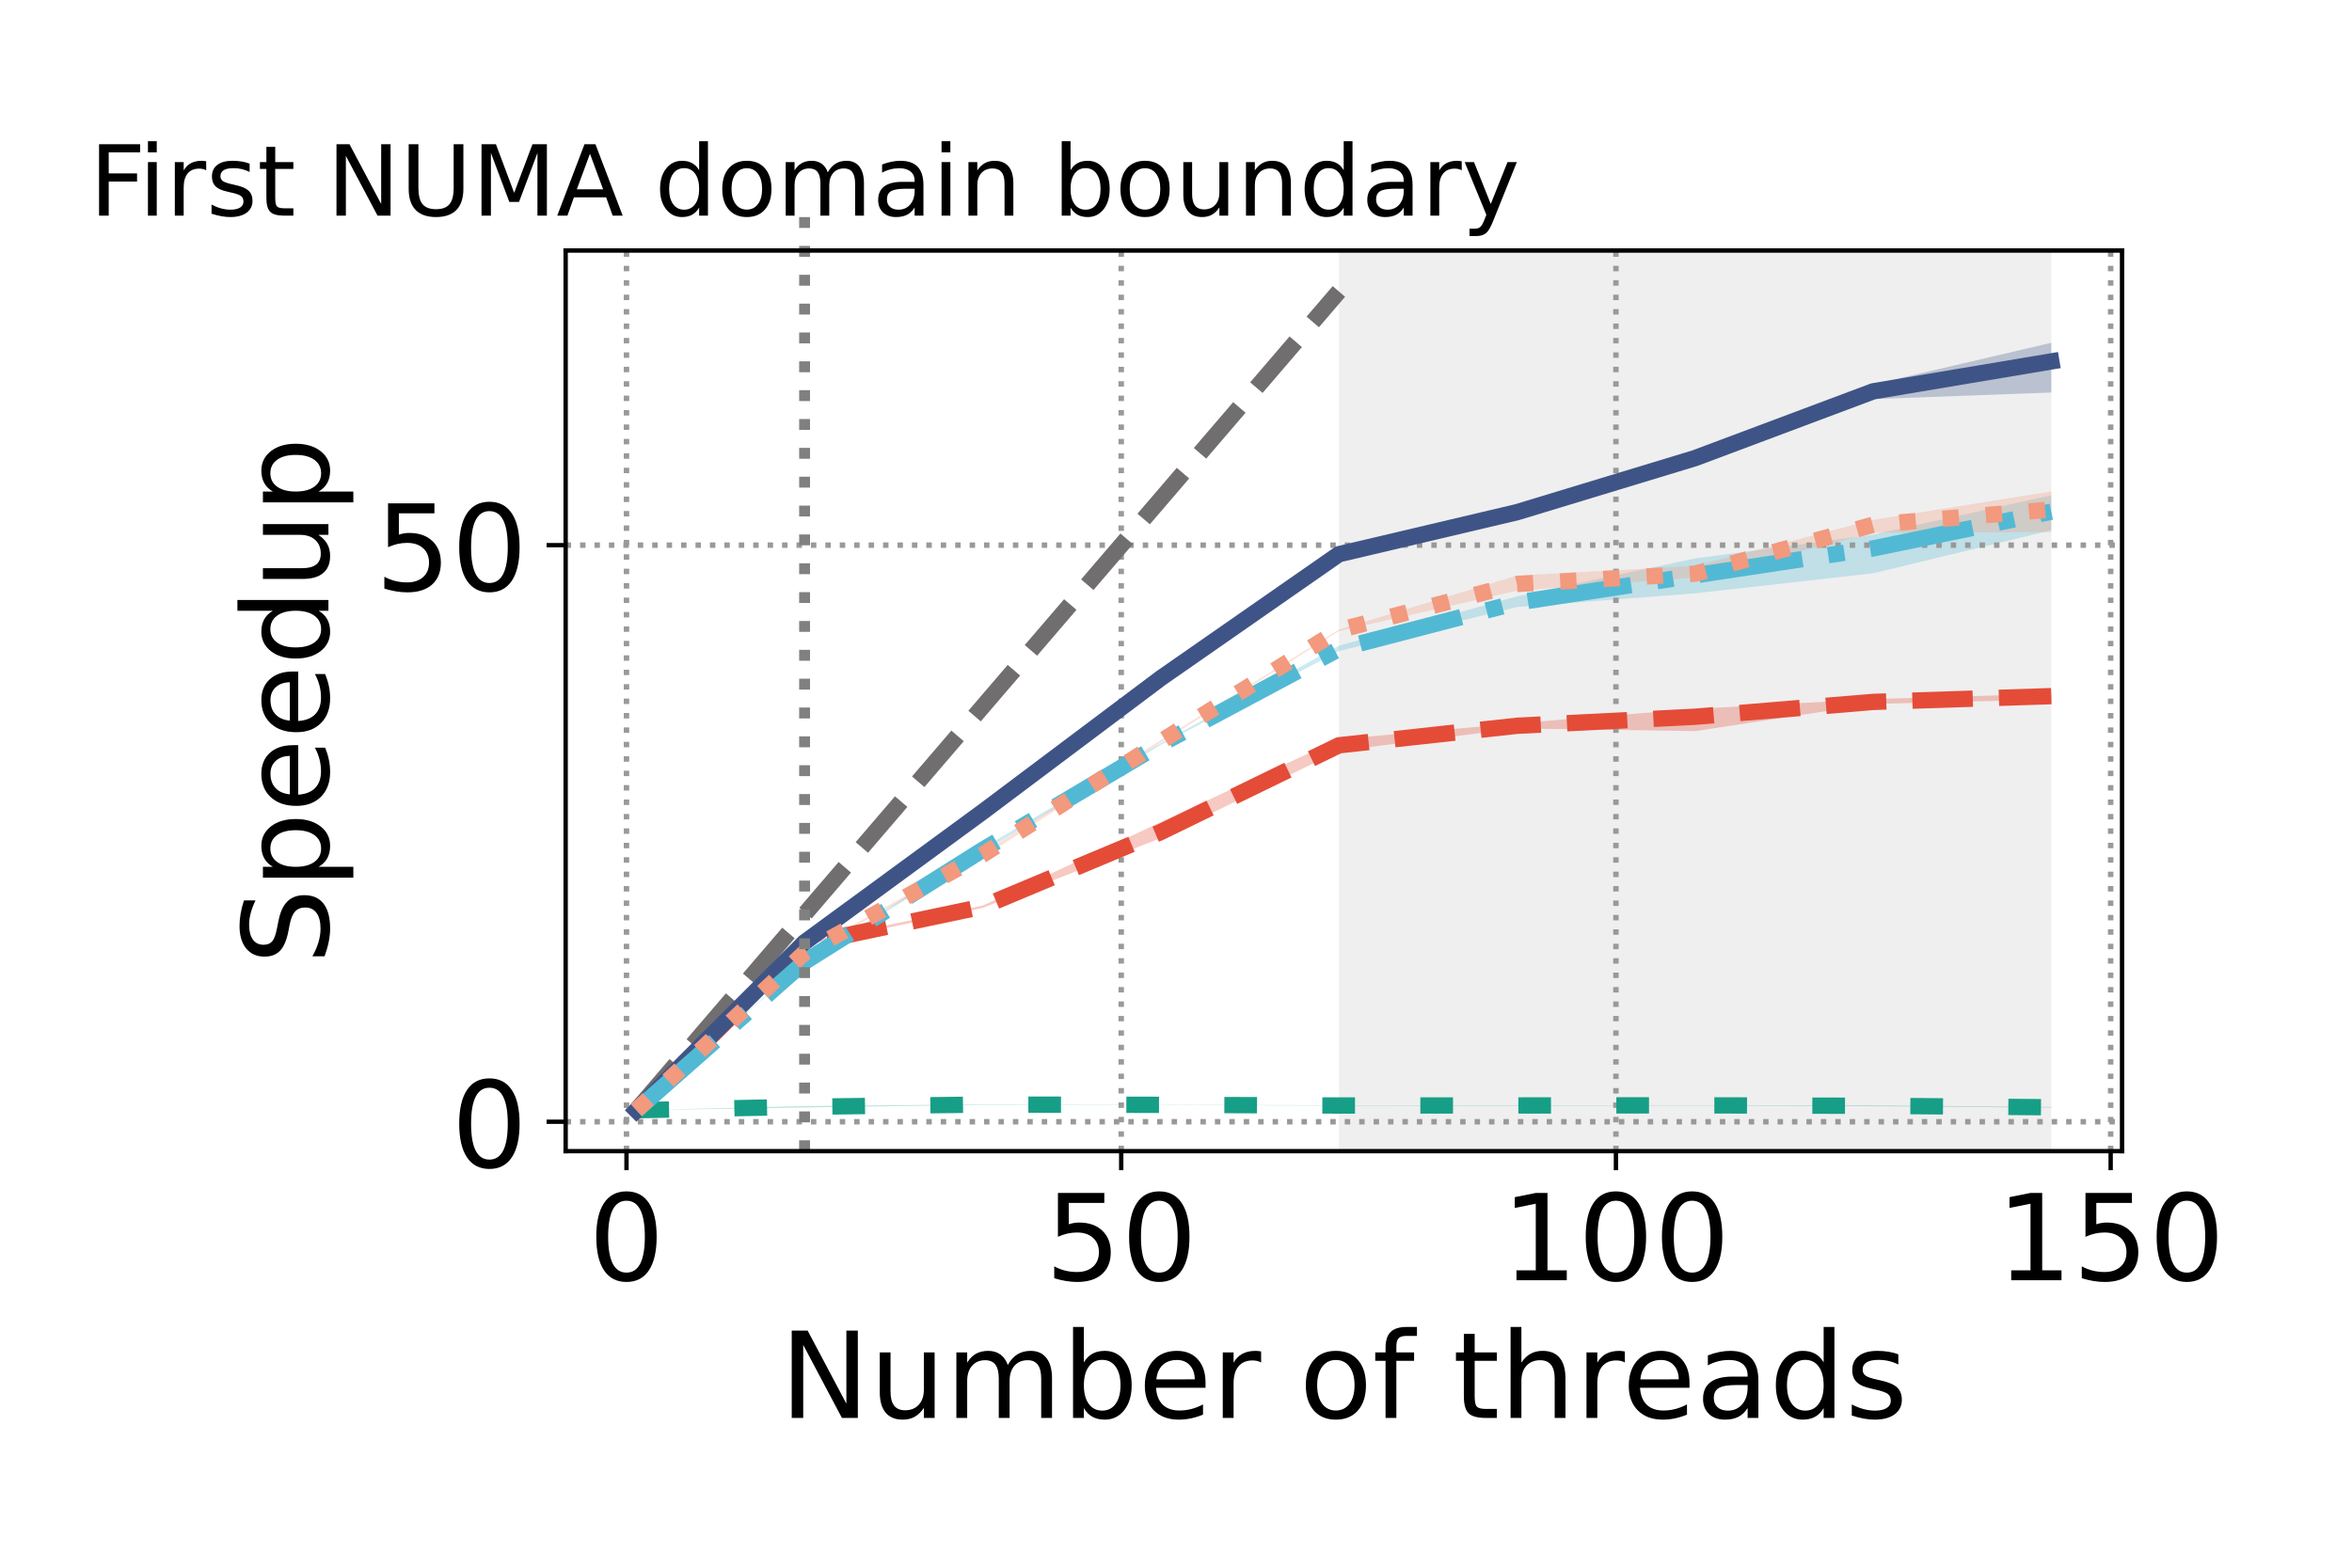 <?xml version="1.0" encoding="utf-8" standalone="no"?>
<!DOCTYPE svg PUBLIC "-//W3C//DTD SVG 1.1//EN"
  "http://www.w3.org/Graphics/SVG/1.1/DTD/svg11.dtd">
<!-- Created with matplotlib (https://matplotlib.org/) -->
<svg height="288pt" version="1.1" viewBox="0 0 432 288" width="432pt" xmlns="http://www.w3.org/2000/svg" xmlns:xlink="http://www.w3.org/1999/xlink">
 <defs>
  <style type="text/css">*{stroke-linecap:butt;stroke-linejoin:round;}</style>
 </defs>
 <g id="figure_1">
  <g id="patch_1">
   <path d="M 0 288 
L 432 288 
L 432 0 
L 0 0 
z
" style="fill:#ffffff;"/>
  </g>
  <g id="axes_1">
   <g id="patch_2">
    <path d="M 103.894 211.48 
L 389.763 211.48 
L 389.763 46.021 
L 103.894 46.021 
z
" style="fill:#ffffff;"/>
   </g>
   <g id="patch_3">
    <path clip-path="url(#paee98b120f)" d="M 245.92 211.48 
L 245.92 46.021 
L 376.769 46.021 
L 376.769 211.48 
z
" style="fill:#b2b2b2;opacity:0.2;"/>
   </g>
   <g id="PolyCollection_1">
    <path clip-path="url(#paee98b120f)" d="M 116.888 203.959 
L 116.888 203.959 
L 147.783 203.444 
L 180.495 202.971 
L 213.207 202.994 
L 245.92 203.122 
L 278.632 203.137 
L 311.344 203.093 
L 344.056 203.221 
L 376.769 203.48 
L 376.769 203.351 
L 376.769 203.351 
L 344.056 203.069 
L 311.344 203.027 
L 278.632 203.045 
L 245.92 203.048 
L 213.207 202.947 
L 180.495 202.885 
L 147.783 203.2 
L 116.888 203.959 
z
" style="fill:#179e86;fill-opacity:0.3;"/>
   </g>
   <g id="PolyCollection_2">
    <path clip-path="url(#paee98b120f)" d="M 116.888 203.959 
L 116.888 203.959 
L 147.783 173.618 
L 180.495 166.789 
L 213.207 153.963 
L 245.92 137.935 
L 278.632 133.815 
L 311.344 134.317 
L 344.056 129.318 
L 376.769 128.496 
L 376.769 127.45 
L 376.769 127.45 
L 344.056 128.426 
L 311.344 130.222 
L 278.632 132.871 
L 245.92 135.792 
L 213.207 151.02 
L 180.495 166.37 
L 147.783 173.057 
L 116.888 203.959 
z
" style="fill:#e44c38;fill-opacity:0.3;"/>
   </g>
   <g id="PolyCollection_3">
    <path clip-path="url(#paee98b120f)" d="M 116.888 203.959 
L 116.888 203.959 
L 147.783 173.295 
L 180.495 149.381 
L 213.207 124.885 
L 245.92 102.128 
L 278.632 94.454 
L 311.344 84.83 
L 344.056 73.313 
L 376.769 72.108 
L 376.769 62.974 
L 376.769 62.974 
L 344.056 70.618 
L 311.344 83.635 
L 278.632 93.639 
L 245.92 101.576 
L 213.207 124.121 
L 180.495 148.95 
L 147.783 172.894 
L 116.888 203.959 
z
" style="fill:#3f5486;fill-opacity:0.3;"/>
   </g>
   <g id="PolyCollection_4">
    <path clip-path="url(#paee98b120f)" d="M 116.888 203.959 
L 116.888 203.959 
L 147.783 176.805 
L 180.495 156.458 
L 213.207 136.831 
L 245.92 119.605 
L 278.632 111.51 
L 311.344 108.997 
L 344.056 105.318 
L 376.769 97.417 
L 376.769 90.988 
L 376.769 90.988 
L 344.056 98.216 
L 311.344 102.595 
L 278.632 109.553 
L 245.92 118.622 
L 213.207 136.527 
L 180.495 155.779 
L 147.783 176.631 
L 116.888 203.959 
z
" style="fill:#52b9d4;fill-opacity:0.3;"/>
   </g>
   <g id="PolyCollection_5">
    <path clip-path="url(#paee98b120f)" d="M 116.888 203.959 
L 116.888 203.959 
L 147.783 175.122 
L 180.495 157.485 
L 213.207 136.403 
L 245.92 115.948 
L 278.632 108.521 
L 311.344 106.089 
L 344.056 97.853 
L 376.769 97.755 
L 376.769 90.286 
L 376.769 90.286 
L 344.056 95.498 
L 311.344 103.968 
L 278.632 105.736 
L 245.92 115.644 
L 213.207 135.975 
L 180.495 156.677 
L 147.783 174.872 
L 116.888 203.959 
z
" style="fill:#f2997e;fill-opacity:0.3;"/>
   </g>
   <g id="matplotlib.axis_1">
    <g id="xtick_1">
     <g id="line2d_1">
      <path clip-path="url(#paee98b120f)" d="M 115.07 211.48 
L 115.07 46.021 
" style="fill:none;stroke:#999999;stroke-dasharray:1,1.65;stroke-dashoffset:0;"/>
     </g>
     <g id="line2d_2">
      <defs>
       <path d="M 0 0 
L 0 3.5 
" id="m2adc2ce9ce" style="stroke:#000000;stroke-width:0.8;"/>
      </defs>
      <g>
       <use style="stroke:#000000;stroke-width:0.8;" x="115.07" xlink:href="#m2adc2ce9ce" y="211.48"/>
      </g>
     </g>
     <g id="text_1">
      <!-- 0 -->
      <g transform="translate(108.072 235.197)scale(0.22 -0.22)">
       <defs>
        <path d="M 31.781 66.406 
Q 24.172 66.406 20.328 58.906 
Q 16.5 51.422 16.5 36.375 
Q 16.5 21.391 20.328 13.891 
Q 24.172 6.391 31.781 6.391 
Q 39.453 6.391 43.281 13.891 
Q 47.125 21.391 47.125 36.375 
Q 47.125 51.422 43.281 58.906 
Q 39.453 66.406 31.781 66.406 
z
M 31.781 74.219 
Q 44.047 74.219 50.516 64.516 
Q 56.984 54.828 56.984 36.375 
Q 56.984 17.969 50.516 8.266 
Q 44.047 -1.422 31.781 -1.422 
Q 19.531 -1.422 13.062 8.266 
Q 6.594 17.969 6.594 36.375 
Q 6.594 54.828 13.062 64.516 
Q 19.531 74.219 31.781 74.219 
z
" id="DejaVuSans-48"/>
       </defs>
       <use xlink:href="#DejaVuSans-48"/>
      </g>
     </g>
    </g>
    <g id="xtick_2">
     <g id="line2d_3">
      <path clip-path="url(#paee98b120f)" d="M 205.938 211.48 
L 205.938 46.021 
" style="fill:none;stroke:#999999;stroke-dasharray:1,1.65;stroke-dashoffset:0;"/>
     </g>
     <g id="line2d_4">
      <g>
       <use style="stroke:#000000;stroke-width:0.8;" x="205.938" xlink:href="#m2adc2ce9ce" y="211.48"/>
      </g>
     </g>
     <g id="text_2">
      <!-- 50 -->
      <g transform="translate(191.94 235.197)scale(0.22 -0.22)">
       <defs>
        <path d="M 10.797 72.906 
L 49.516 72.906 
L 49.516 64.594 
L 19.828 64.594 
L 19.828 46.734 
Q 21.969 47.469 24.109 47.828 
Q 26.266 48.188 28.422 48.188 
Q 40.625 48.188 47.75 41.5 
Q 54.891 34.812 54.891 23.391 
Q 54.891 11.625 47.562 5.094 
Q 40.234 -1.422 26.906 -1.422 
Q 22.312 -1.422 17.547 -0.641 
Q 12.797 0.141 7.719 1.703 
L 7.719 11.625 
Q 12.109 9.234 16.797 8.062 
Q 21.484 6.891 26.703 6.891 
Q 35.156 6.891 40.078 11.328 
Q 45.016 15.766 45.016 23.391 
Q 45.016 31 40.078 35.438 
Q 35.156 39.891 26.703 39.891 
Q 22.75 39.891 18.812 39.016 
Q 14.891 38.141 10.797 36.281 
z
" id="DejaVuSans-53"/>
       </defs>
       <use xlink:href="#DejaVuSans-53"/>
       <use x="63.623" xlink:href="#DejaVuSans-48"/>
      </g>
     </g>
    </g>
    <g id="xtick_3">
     <g id="line2d_5">
      <path clip-path="url(#paee98b120f)" d="M 296.805 211.48 
L 296.805 46.021 
" style="fill:none;stroke:#999999;stroke-dasharray:1,1.65;stroke-dashoffset:0;"/>
     </g>
     <g id="line2d_6">
      <g>
       <use style="stroke:#000000;stroke-width:0.8;" x="296.805" xlink:href="#m2adc2ce9ce" y="211.48"/>
      </g>
     </g>
     <g id="text_3">
      <!-- 100 -->
      <g transform="translate(275.809 235.197)scale(0.22 -0.22)">
       <defs>
        <path d="M 12.406 8.297 
L 28.516 8.297 
L 28.516 63.922 
L 10.984 60.406 
L 10.984 69.391 
L 28.422 72.906 
L 38.281 72.906 
L 38.281 8.297 
L 54.391 8.297 
L 54.391 0 
L 12.406 0 
z
" id="DejaVuSans-49"/>
       </defs>
       <use xlink:href="#DejaVuSans-49"/>
       <use x="63.623" xlink:href="#DejaVuSans-48"/>
       <use x="127.246" xlink:href="#DejaVuSans-48"/>
      </g>
     </g>
    </g>
    <g id="xtick_4">
     <g id="line2d_7">
      <path clip-path="url(#paee98b120f)" d="M 387.673 211.48 
L 387.673 46.021 
" style="fill:none;stroke:#999999;stroke-dasharray:1,1.65;stroke-dashoffset:0;"/>
     </g>
     <g id="line2d_8">
      <g>
       <use style="stroke:#000000;stroke-width:0.8;" x="387.673" xlink:href="#m2adc2ce9ce" y="211.48"/>
      </g>
     </g>
     <g id="text_4">
      <!-- 150 -->
      <g transform="translate(366.676 235.197)scale(0.22 -0.22)">
       <use xlink:href="#DejaVuSans-49"/>
       <use x="63.623" xlink:href="#DejaVuSans-53"/>
       <use x="127.246" xlink:href="#DejaVuSans-48"/>
      </g>
     </g>
    </g>
    <g id="text_5">
     <!-- Number of threads -->
     <g transform="translate(143.263 260.488)scale(0.22 -0.22)">
      <defs>
       <path d="M 9.812 72.906 
L 23.094 72.906 
L 55.422 11.922 
L 55.422 72.906 
L 64.984 72.906 
L 64.984 0 
L 51.703 0 
L 19.391 60.984 
L 19.391 0 
L 9.812 0 
z
" id="DejaVuSans-78"/>
       <path d="M 8.5 21.578 
L 8.5 54.688 
L 17.484 54.688 
L 17.484 21.922 
Q 17.484 14.156 20.5 10.266 
Q 23.531 6.391 29.594 6.391 
Q 36.859 6.391 41.078 11.031 
Q 45.312 15.672 45.312 23.688 
L 45.312 54.688 
L 54.297 54.688 
L 54.297 0 
L 45.312 0 
L 45.312 8.406 
Q 42.047 3.422 37.719 1 
Q 33.406 -1.422 27.688 -1.422 
Q 18.266 -1.422 13.375 4.438 
Q 8.5 10.297 8.5 21.578 
z
M 31.109 56 
z
" id="DejaVuSans-117"/>
       <path d="M 52 44.188 
Q 55.375 50.25 60.062 53.125 
Q 64.75 56 71.094 56 
Q 79.641 56 84.281 50.016 
Q 88.922 44.047 88.922 33.016 
L 88.922 0 
L 79.891 0 
L 79.891 32.719 
Q 79.891 40.578 77.094 44.375 
Q 74.312 48.188 68.609 48.188 
Q 61.625 48.188 57.562 43.547 
Q 53.516 38.922 53.516 30.906 
L 53.516 0 
L 44.484 0 
L 44.484 32.719 
Q 44.484 40.625 41.703 44.406 
Q 38.922 48.188 33.109 48.188 
Q 26.219 48.188 22.156 43.531 
Q 18.109 38.875 18.109 30.906 
L 18.109 0 
L 9.078 0 
L 9.078 54.688 
L 18.109 54.688 
L 18.109 46.188 
Q 21.188 51.219 25.484 53.609 
Q 29.781 56 35.688 56 
Q 41.656 56 45.828 52.969 
Q 50 49.953 52 44.188 
z
" id="DejaVuSans-109"/>
       <path d="M 48.688 27.297 
Q 48.688 37.203 44.609 42.844 
Q 40.531 48.484 33.406 48.484 
Q 26.266 48.484 22.188 42.844 
Q 18.109 37.203 18.109 27.297 
Q 18.109 17.391 22.188 11.75 
Q 26.266 6.109 33.406 6.109 
Q 40.531 6.109 44.609 11.75 
Q 48.688 17.391 48.688 27.297 
z
M 18.109 46.391 
Q 20.953 51.266 25.266 53.625 
Q 29.594 56 35.594 56 
Q 45.562 56 51.781 48.094 
Q 58.016 40.188 58.016 27.297 
Q 58.016 14.406 51.781 6.484 
Q 45.562 -1.422 35.594 -1.422 
Q 29.594 -1.422 25.266 0.953 
Q 20.953 3.328 18.109 8.203 
L 18.109 0 
L 9.078 0 
L 9.078 75.984 
L 18.109 75.984 
z
" id="DejaVuSans-98"/>
       <path d="M 56.203 29.594 
L 56.203 25.203 
L 14.891 25.203 
Q 15.484 15.922 20.484 11.062 
Q 25.484 6.203 34.422 6.203 
Q 39.594 6.203 44.453 7.469 
Q 49.312 8.734 54.109 11.281 
L 54.109 2.781 
Q 49.266 0.734 44.188 -0.344 
Q 39.109 -1.422 33.891 -1.422 
Q 20.797 -1.422 13.156 6.188 
Q 5.516 13.812 5.516 26.812 
Q 5.516 40.234 12.766 48.109 
Q 20.016 56 32.328 56 
Q 43.359 56 49.781 48.891 
Q 56.203 41.797 56.203 29.594 
z
M 47.219 32.234 
Q 47.125 39.594 43.094 43.984 
Q 39.062 48.391 32.422 48.391 
Q 24.906 48.391 20.391 44.141 
Q 15.875 39.891 15.188 32.172 
z
" id="DejaVuSans-101"/>
       <path d="M 41.109 46.297 
Q 39.594 47.172 37.812 47.578 
Q 36.031 48 33.891 48 
Q 26.266 48 22.188 43.047 
Q 18.109 38.094 18.109 28.812 
L 18.109 0 
L 9.078 0 
L 9.078 54.688 
L 18.109 54.688 
L 18.109 46.188 
Q 20.953 51.172 25.484 53.578 
Q 30.031 56 36.531 56 
Q 37.453 56 38.578 55.875 
Q 39.703 55.766 41.062 55.516 
z
" id="DejaVuSans-114"/>
       <path id="DejaVuSans-32"/>
       <path d="M 30.609 48.391 
Q 23.391 48.391 19.188 42.75 
Q 14.984 37.109 14.984 27.297 
Q 14.984 17.484 19.156 11.844 
Q 23.344 6.203 30.609 6.203 
Q 37.797 6.203 41.984 11.859 
Q 46.188 17.531 46.188 27.297 
Q 46.188 37.016 41.984 42.703 
Q 37.797 48.391 30.609 48.391 
z
M 30.609 56 
Q 42.328 56 49.016 48.375 
Q 55.719 40.766 55.719 27.297 
Q 55.719 13.875 49.016 6.219 
Q 42.328 -1.422 30.609 -1.422 
Q 18.844 -1.422 12.172 6.219 
Q 5.516 13.875 5.516 27.297 
Q 5.516 40.766 12.172 48.375 
Q 18.844 56 30.609 56 
z
" id="DejaVuSans-111"/>
       <path d="M 37.109 75.984 
L 37.109 68.5 
L 28.516 68.5 
Q 23.688 68.5 21.797 66.547 
Q 19.922 64.594 19.922 59.516 
L 19.922 54.688 
L 34.719 54.688 
L 34.719 47.703 
L 19.922 47.703 
L 19.922 0 
L 10.891 0 
L 10.891 47.703 
L 2.297 47.703 
L 2.297 54.688 
L 10.891 54.688 
L 10.891 58.5 
Q 10.891 67.625 15.141 71.797 
Q 19.391 75.984 28.609 75.984 
z
" id="DejaVuSans-102"/>
       <path d="M 18.312 70.219 
L 18.312 54.688 
L 36.812 54.688 
L 36.812 47.703 
L 18.312 47.703 
L 18.312 18.016 
Q 18.312 11.328 20.141 9.422 
Q 21.969 7.516 27.594 7.516 
L 36.812 7.516 
L 36.812 0 
L 27.594 0 
Q 17.188 0 13.234 3.875 
Q 9.281 7.766 9.281 18.016 
L 9.281 47.703 
L 2.688 47.703 
L 2.688 54.688 
L 9.281 54.688 
L 9.281 70.219 
z
" id="DejaVuSans-116"/>
       <path d="M 54.891 33.016 
L 54.891 0 
L 45.906 0 
L 45.906 32.719 
Q 45.906 40.484 42.875 44.328 
Q 39.844 48.188 33.797 48.188 
Q 26.516 48.188 22.312 43.547 
Q 18.109 38.922 18.109 30.906 
L 18.109 0 
L 9.078 0 
L 9.078 75.984 
L 18.109 75.984 
L 18.109 46.188 
Q 21.344 51.125 25.703 53.562 
Q 30.078 56 35.797 56 
Q 45.219 56 50.047 50.172 
Q 54.891 44.344 54.891 33.016 
z
" id="DejaVuSans-104"/>
       <path d="M 34.281 27.484 
Q 23.391 27.484 19.188 25 
Q 14.984 22.516 14.984 16.5 
Q 14.984 11.719 18.141 8.906 
Q 21.297 6.109 26.703 6.109 
Q 34.188 6.109 38.703 11.406 
Q 43.219 16.703 43.219 25.484 
L 43.219 27.484 
z
M 52.203 31.203 
L 52.203 0 
L 43.219 0 
L 43.219 8.297 
Q 40.141 3.328 35.547 0.953 
Q 30.953 -1.422 24.312 -1.422 
Q 15.922 -1.422 10.953 3.297 
Q 6 8.016 6 15.922 
Q 6 25.141 12.172 29.828 
Q 18.359 34.516 30.609 34.516 
L 43.219 34.516 
L 43.219 35.406 
Q 43.219 41.609 39.141 45 
Q 35.062 48.391 27.688 48.391 
Q 23 48.391 18.547 47.266 
Q 14.109 46.141 10.016 43.891 
L 10.016 52.203 
Q 14.938 54.109 19.578 55.047 
Q 24.219 56 28.609 56 
Q 40.484 56 46.344 49.844 
Q 52.203 43.703 52.203 31.203 
z
" id="DejaVuSans-97"/>
       <path d="M 45.406 46.391 
L 45.406 75.984 
L 54.391 75.984 
L 54.391 0 
L 45.406 0 
L 45.406 8.203 
Q 42.578 3.328 38.25 0.953 
Q 33.938 -1.422 27.875 -1.422 
Q 17.969 -1.422 11.734 6.484 
Q 5.516 14.406 5.516 27.297 
Q 5.516 40.188 11.734 48.094 
Q 17.969 56 27.875 56 
Q 33.938 56 38.25 53.625 
Q 42.578 51.266 45.406 46.391 
z
M 14.797 27.297 
Q 14.797 17.391 18.875 11.75 
Q 22.953 6.109 30.078 6.109 
Q 37.203 6.109 41.297 11.75 
Q 45.406 17.391 45.406 27.297 
Q 45.406 37.203 41.297 42.844 
Q 37.203 48.484 30.078 48.484 
Q 22.953 48.484 18.875 42.844 
Q 14.797 37.203 14.797 27.297 
z
" id="DejaVuSans-100"/>
       <path d="M 44.281 53.078 
L 44.281 44.578 
Q 40.484 46.531 36.375 47.5 
Q 32.281 48.484 27.875 48.484 
Q 21.188 48.484 17.844 46.438 
Q 14.5 44.391 14.5 40.281 
Q 14.5 37.156 16.891 35.375 
Q 19.281 33.594 26.516 31.984 
L 29.594 31.297 
Q 39.156 29.25 43.188 25.516 
Q 47.219 21.781 47.219 15.094 
Q 47.219 7.469 41.188 3.016 
Q 35.156 -1.422 24.609 -1.422 
Q 20.219 -1.422 15.453 -0.562 
Q 10.688 0.297 5.422 2 
L 5.422 11.281 
Q 10.406 8.688 15.234 7.391 
Q 20.062 6.109 24.812 6.109 
Q 31.156 6.109 34.562 8.281 
Q 37.984 10.453 37.984 14.406 
Q 37.984 18.062 35.516 20.016 
Q 33.062 21.969 24.703 23.781 
L 21.578 24.516 
Q 13.234 26.266 9.516 29.906 
Q 5.812 33.547 5.812 39.891 
Q 5.812 47.609 11.281 51.797 
Q 16.75 56 26.812 56 
Q 31.781 56 36.172 55.266 
Q 40.578 54.547 44.281 53.078 
z
" id="DejaVuSans-115"/>
      </defs>
      <use xlink:href="#DejaVuSans-78"/>
      <use x="74.805" xlink:href="#DejaVuSans-117"/>
      <use x="138.184" xlink:href="#DejaVuSans-109"/>
      <use x="235.596" xlink:href="#DejaVuSans-98"/>
      <use x="299.072" xlink:href="#DejaVuSans-101"/>
      <use x="360.596" xlink:href="#DejaVuSans-114"/>
      <use x="401.709" xlink:href="#DejaVuSans-32"/>
      <use x="433.496" xlink:href="#DejaVuSans-111"/>
      <use x="494.678" xlink:href="#DejaVuSans-102"/>
      <use x="529.883" xlink:href="#DejaVuSans-32"/>
      <use x="561.67" xlink:href="#DejaVuSans-116"/>
      <use x="600.879" xlink:href="#DejaVuSans-104"/>
      <use x="664.258" xlink:href="#DejaVuSans-114"/>
      <use x="703.121" xlink:href="#DejaVuSans-101"/>
      <use x="764.645" xlink:href="#DejaVuSans-97"/>
      <use x="825.924" xlink:href="#DejaVuSans-100"/>
      <use x="889.4" xlink:href="#DejaVuSans-115"/>
     </g>
    </g>
   </g>
   <g id="matplotlib.axis_2">
    <g id="ytick_1">
     <g id="line2d_9">
      <path clip-path="url(#paee98b120f)" d="M 103.894 206.078 
L 389.763 206.078 
" style="fill:none;stroke:#999999;stroke-dasharray:1,1.65;stroke-dashoffset:0;"/>
     </g>
     <g id="line2d_10">
      <defs>
       <path d="M 0 0 
L -3.5 0 
" id="md268e2f649" style="stroke:#000000;stroke-width:0.8;"/>
      </defs>
      <g>
       <use style="stroke:#000000;stroke-width:0.8;" x="103.894" xlink:href="#md268e2f649" y="206.078"/>
      </g>
     </g>
     <g id="text_6">
      <!-- 0 -->
      <g transform="translate(82.896 214.436)scale(0.22 -0.22)">
       <use xlink:href="#DejaVuSans-48"/>
      </g>
     </g>
    </g>
    <g id="ytick_2">
     <g id="line2d_11">
      <path clip-path="url(#paee98b120f)" d="M 103.894 100.15 
L 389.763 100.15 
" style="fill:none;stroke:#999999;stroke-dasharray:1,1.65;stroke-dashoffset:0;"/>
     </g>
     <g id="line2d_12">
      <g>
       <use style="stroke:#000000;stroke-width:0.8;" x="103.894" xlink:href="#md268e2f649" y="100.15"/>
      </g>
     </g>
     <g id="text_7">
      <!-- 50 -->
      <g transform="translate(68.899 108.508)scale(0.22 -0.22)">
       <use xlink:href="#DejaVuSans-53"/>
       <use x="63.623" xlink:href="#DejaVuSans-48"/>
      </g>
     </g>
    </g>
    <g id="text_8">
     <!-- Speedup -->
     <g transform="translate(60.323 177.192)rotate(-90)scale(0.22 -0.22)">
      <defs>
       <path d="M 53.516 70.516 
L 53.516 60.891 
Q 47.906 63.578 42.922 64.891 
Q 37.938 66.219 33.297 66.219 
Q 25.25 66.219 20.875 63.094 
Q 16.5 59.969 16.5 54.203 
Q 16.5 49.359 19.406 46.891 
Q 22.312 44.438 30.422 42.922 
L 36.375 41.703 
Q 47.406 39.594 52.656 34.297 
Q 57.906 29 57.906 20.125 
Q 57.906 9.516 50.797 4.047 
Q 43.703 -1.422 29.984 -1.422 
Q 24.812 -1.422 18.969 -0.25 
Q 13.141 0.922 6.891 3.219 
L 6.891 13.375 
Q 12.891 10.016 18.656 8.297 
Q 24.422 6.594 29.984 6.594 
Q 38.422 6.594 43.016 9.906 
Q 47.609 13.234 47.609 19.391 
Q 47.609 24.75 44.312 27.781 
Q 41.016 30.812 33.5 32.328 
L 27.484 33.5 
Q 16.453 35.688 11.516 40.375 
Q 6.594 45.062 6.594 53.422 
Q 6.594 63.094 13.406 68.656 
Q 20.219 74.219 32.172 74.219 
Q 37.312 74.219 42.625 73.281 
Q 47.953 72.359 53.516 70.516 
z
" id="DejaVuSans-83"/>
       <path d="M 18.109 8.203 
L 18.109 -20.797 
L 9.078 -20.797 
L 9.078 54.688 
L 18.109 54.688 
L 18.109 46.391 
Q 20.953 51.266 25.266 53.625 
Q 29.594 56 35.594 56 
Q 45.562 56 51.781 48.094 
Q 58.016 40.188 58.016 27.297 
Q 58.016 14.406 51.781 6.484 
Q 45.562 -1.422 35.594 -1.422 
Q 29.594 -1.422 25.266 0.953 
Q 20.953 3.328 18.109 8.203 
z
M 48.688 27.297 
Q 48.688 37.203 44.609 42.844 
Q 40.531 48.484 33.406 48.484 
Q 26.266 48.484 22.188 42.844 
Q 18.109 37.203 18.109 27.297 
Q 18.109 17.391 22.188 11.75 
Q 26.266 6.109 33.406 6.109 
Q 40.531 6.109 44.609 11.75 
Q 48.688 17.391 48.688 27.297 
z
" id="DejaVuSans-112"/>
      </defs>
      <use xlink:href="#DejaVuSans-83"/>
      <use x="63.477" xlink:href="#DejaVuSans-112"/>
      <use x="126.953" xlink:href="#DejaVuSans-101"/>
      <use x="188.477" xlink:href="#DejaVuSans-101"/>
      <use x="250" xlink:href="#DejaVuSans-100"/>
      <use x="313.477" xlink:href="#DejaVuSans-117"/>
      <use x="376.855" xlink:href="#DejaVuSans-112"/>
     </g>
    </g>
   </g>
   <g id="line2d_13">
    <path clip-path="url(#paee98b120f)" d="M 116.888 203.959 
L 118.705 201.841 
L 120.522 199.722 
L 122.34 197.603 
L 124.157 195.485 
L 125.975 193.366 
L 127.792 191.248 
L 129.609 189.129 
L 131.427 187.011 
L 133.244 184.892 
L 135.061 182.774 
L 136.879 180.655 
L 138.696 178.536 
L 140.513 176.418 
L 142.331 174.299 
L 144.148 172.181 
L 145.965 170.062 
L 147.783 167.944 
L 149.6 165.825 
L 151.417 163.707 
L 153.235 161.588 
L 155.052 159.469 
L 156.869 157.351 
L 158.687 155.232 
L 160.504 153.114 
L 162.321 150.995 
L 164.139 148.877 
L 165.956 146.758 
L 167.774 144.64 
L 169.591 142.521 
L 171.408 140.402 
L 173.226 138.284 
L 175.043 136.165 
L 176.86 134.047 
L 178.678 131.928 
L 180.495 129.81 
L 182.312 127.691 
L 184.13 125.573 
L 185.947 123.454 
L 187.764 121.335 
L 189.582 119.217 
L 191.399 117.098 
L 193.216 114.98 
L 195.034 112.861 
L 196.851 110.743 
L 198.668 108.624 
L 200.486 106.506 
L 202.303 104.387 
L 204.121 102.268 
L 205.938 100.15 
L 207.755 98.031 
L 209.573 95.913 
L 211.39 93.794 
L 213.207 91.676 
L 215.025 89.557 
L 216.842 87.439 
L 218.659 85.32 
L 220.477 83.201 
L 222.294 81.083 
L 224.111 78.964 
L 225.929 76.846 
L 227.746 74.727 
L 229.563 72.609 
L 231.381 70.49 
L 233.198 68.372 
L 235.015 66.253 
L 236.833 64.134 
L 238.65 62.016 
L 240.467 59.897 
L 242.285 57.779 
L 244.102 55.66 
L 245.92 53.542 
" style="fill:none;stroke:#706e6e;stroke-dasharray:11.1,4.8;stroke-dashoffset:0;stroke-width:3;"/>
   </g>
   <g id="line2d_14">
    <path clip-path="url(#paee98b120f)" d="M 116.888 203.959 
L 147.783 203.323 
L 180.495 202.926 
L 213.207 202.969 
L 245.92 203.094 
L 278.632 203.083 
L 311.344 203.06 
L 344.056 203.145 
L 376.769 203.416 
" style="fill:none;stroke:#179e86;stroke-dasharray:6,12;stroke-dashoffset:0;stroke-width:3;"/>
   </g>
   <g id="line2d_15">
    <path clip-path="url(#paee98b120f)" d="M 116.888 203.959 
L 147.783 173.432 
L 180.495 166.551 
L 213.207 152.849 
L 245.92 136.92 
L 278.632 133.333 
L 311.344 131.673 
L 344.056 128.946 
L 376.769 127.889 
" style="fill:none;stroke:#e44c38;stroke-dasharray:11.1,4.8;stroke-dashoffset:0;stroke-width:3;"/>
   </g>
   <g id="line2d_16">
    <path clip-path="url(#paee98b120f)" d="M 116.888 203.959 
L 147.783 173.104 
L 180.495 149.143 
L 213.207 124.583 
L 245.92 101.81 
L 278.632 94.094 
L 311.344 84.157 
L 344.056 71.89 
L 376.769 66.395 
" style="fill:none;stroke:#3f5486;stroke-linecap:square;stroke-width:3;"/>
   </g>
   <g id="line2d_17">
    <path clip-path="url(#paee98b120f)" d="M 116.888 203.959 
L 147.783 176.702 
L 180.495 156.124 
L 213.207 136.691 
L 245.92 119.23 
L 278.632 110.694 
L 311.344 105.692 
L 344.056 100.747 
L 376.769 94.004 
" style="fill:none;stroke:#52b9d4;stroke-dasharray:19.2,4.8,3,4.8;stroke-dashoffset:0;stroke-width:3;"/>
   </g>
   <g id="line2d_18">
    <path clip-path="url(#paee98b120f)" d="M 116.888 203.959 
L 147.783 175.018 
L 180.495 157.011 
L 213.207 136.2 
L 245.92 115.77 
L 278.632 107.287 
L 311.344 105.386 
L 344.056 96.397 
L 376.769 93.6 
" style="fill:none;stroke:#f2997e;stroke-dasharray:3,4.95;stroke-dashoffset:0;stroke-width:3;"/>
   </g>
   <g id="line2d_19">
    <path d="M 147.783 211.48 
L 147.783 39.619 
" style="fill:none;stroke:#808080;stroke-dasharray:2,3.3;stroke-dashoffset:0;stroke-width:2;"/>
   </g>
   <g id="patch_4">
    <path d="M 103.894 211.48 
L 103.894 46.021 
" style="fill:none;stroke:#000000;stroke-linecap:square;stroke-linejoin:miter;stroke-width:0.8;"/>
   </g>
   <g id="patch_5">
    <path d="M 389.763 211.48 
L 389.763 46.021 
" style="fill:none;stroke:#000000;stroke-linecap:square;stroke-linejoin:miter;stroke-width:0.8;"/>
   </g>
   <g id="patch_6">
    <path d="M 103.894 211.48 
L 389.763 211.48 
" style="fill:none;stroke:#000000;stroke-linecap:square;stroke-linejoin:miter;stroke-width:0.8;"/>
   </g>
   <g id="patch_7">
    <path d="M 103.894 46.021 
L 389.763 46.021 
" style="fill:none;stroke:#000000;stroke-linecap:square;stroke-linejoin:miter;stroke-width:0.8;"/>
   </g>
   <g id="text_9">
    <!-- First NUMA domain boundary -->
    <g transform="translate(16.429 39.619)scale(0.18 -0.18)">
     <defs>
      <path d="M 9.812 72.906 
L 51.703 72.906 
L 51.703 64.594 
L 19.672 64.594 
L 19.672 43.109 
L 48.578 43.109 
L 48.578 34.812 
L 19.672 34.812 
L 19.672 0 
L 9.812 0 
z
" id="DejaVuSans-70"/>
      <path d="M 9.422 54.688 
L 18.406 54.688 
L 18.406 0 
L 9.422 0 
z
M 9.422 75.984 
L 18.406 75.984 
L 18.406 64.594 
L 9.422 64.594 
z
" id="DejaVuSans-105"/>
      <path d="M 8.688 72.906 
L 18.609 72.906 
L 18.609 28.609 
Q 18.609 16.891 22.844 11.734 
Q 27.094 6.594 36.625 6.594 
Q 46.094 6.594 50.344 11.734 
Q 54.594 16.891 54.594 28.609 
L 54.594 72.906 
L 64.5 72.906 
L 64.5 27.391 
Q 64.5 13.141 57.438 5.859 
Q 50.391 -1.422 36.625 -1.422 
Q 22.797 -1.422 15.734 5.859 
Q 8.688 13.141 8.688 27.391 
z
" id="DejaVuSans-85"/>
      <path d="M 9.812 72.906 
L 24.516 72.906 
L 43.109 23.297 
L 61.812 72.906 
L 76.516 72.906 
L 76.516 0 
L 66.891 0 
L 66.891 64.016 
L 48.094 14.016 
L 38.188 14.016 
L 19.391 64.016 
L 19.391 0 
L 9.812 0 
z
" id="DejaVuSans-77"/>
      <path d="M 34.188 63.188 
L 20.797 26.906 
L 47.609 26.906 
z
M 28.609 72.906 
L 39.797 72.906 
L 67.578 0 
L 57.328 0 
L 50.688 18.703 
L 17.828 18.703 
L 11.188 0 
L 0.781 0 
z
" id="DejaVuSans-65"/>
      <path d="M 54.891 33.016 
L 54.891 0 
L 45.906 0 
L 45.906 32.719 
Q 45.906 40.484 42.875 44.328 
Q 39.844 48.188 33.797 48.188 
Q 26.516 48.188 22.312 43.547 
Q 18.109 38.922 18.109 30.906 
L 18.109 0 
L 9.078 0 
L 9.078 54.688 
L 18.109 54.688 
L 18.109 46.188 
Q 21.344 51.125 25.703 53.562 
Q 30.078 56 35.797 56 
Q 45.219 56 50.047 50.172 
Q 54.891 44.344 54.891 33.016 
z
" id="DejaVuSans-110"/>
      <path d="M 32.172 -5.078 
Q 28.375 -14.844 24.75 -17.812 
Q 21.141 -20.797 15.094 -20.797 
L 7.906 -20.797 
L 7.906 -13.281 
L 13.188 -13.281 
Q 16.891 -13.281 18.938 -11.516 
Q 21 -9.766 23.484 -3.219 
L 25.094 0.875 
L 2.984 54.688 
L 12.5 54.688 
L 29.594 11.922 
L 46.688 54.688 
L 56.203 54.688 
z
" id="DejaVuSans-121"/>
     </defs>
     <use xlink:href="#DejaVuSans-70"/>
     <use x="50.27" xlink:href="#DejaVuSans-105"/>
     <use x="78.053" xlink:href="#DejaVuSans-114"/>
     <use x="119.166" xlink:href="#DejaVuSans-115"/>
     <use x="171.266" xlink:href="#DejaVuSans-116"/>
     <use x="210.475" xlink:href="#DejaVuSans-32"/>
     <use x="242.262" xlink:href="#DejaVuSans-78"/>
     <use x="317.066" xlink:href="#DejaVuSans-85"/>
     <use x="390.26" xlink:href="#DejaVuSans-77"/>
     <use x="476.539" xlink:href="#DejaVuSans-65"/>
     <use x="544.947" xlink:href="#DejaVuSans-32"/>
     <use x="576.734" xlink:href="#DejaVuSans-100"/>
     <use x="640.211" xlink:href="#DejaVuSans-111"/>
     <use x="701.393" xlink:href="#DejaVuSans-109"/>
     <use x="798.805" xlink:href="#DejaVuSans-97"/>
     <use x="860.084" xlink:href="#DejaVuSans-105"/>
     <use x="887.867" xlink:href="#DejaVuSans-110"/>
     <use x="951.246" xlink:href="#DejaVuSans-32"/>
     <use x="983.033" xlink:href="#DejaVuSans-98"/>
     <use x="1046.51" xlink:href="#DejaVuSans-111"/>
     <use x="1107.691" xlink:href="#DejaVuSans-117"/>
     <use x="1171.07" xlink:href="#DejaVuSans-110"/>
     <use x="1234.449" xlink:href="#DejaVuSans-100"/>
     <use x="1297.926" xlink:href="#DejaVuSans-97"/>
     <use x="1359.205" xlink:href="#DejaVuSans-114"/>
     <use x="1400.318" xlink:href="#DejaVuSans-121"/>
    </g>
   </g>
  </g>
 </g>
 <defs>
  <clipPath id="paee98b120f">
   <rect height="165.459" width="285.869" x="103.894" y="46.021"/>
  </clipPath>
 </defs>
</svg>
